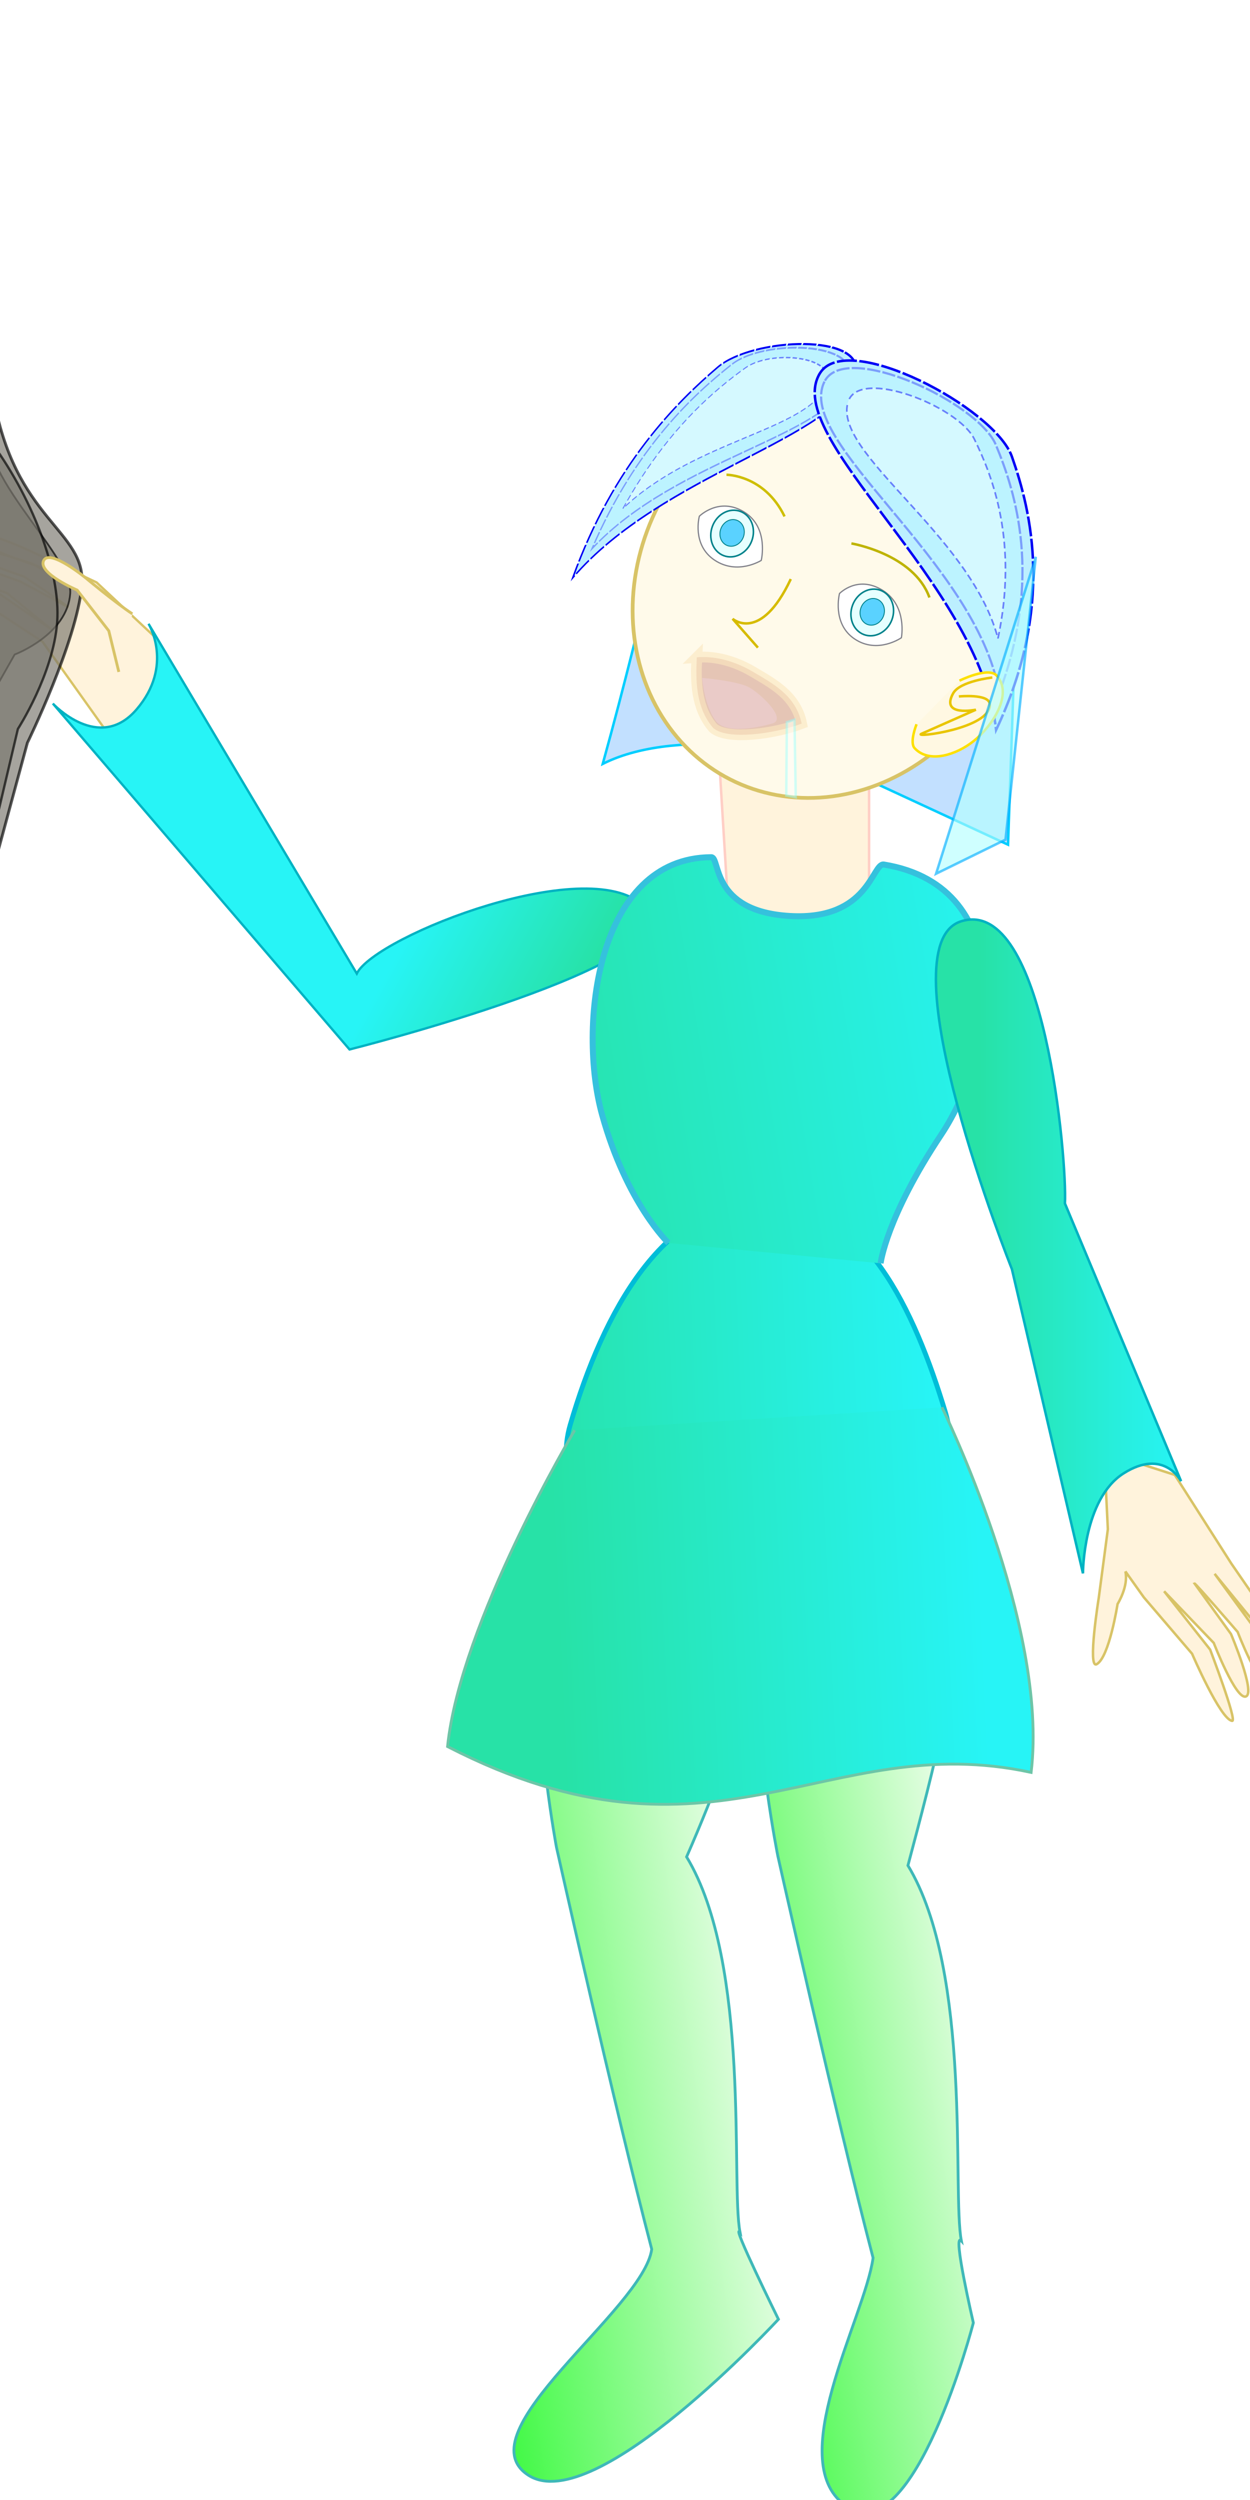 <?xml version="1.0" encoding="UTF-8" standalone="no"?>
<!-- Created with Inkscape (http://www.inkscape.org/) -->

<svg
   xmlns:dc="http://purl.org/dc/elements/1.1/"
   xmlns:cc="http://creativecommons.org/ns#"
   xmlns:rdf="http://www.w3.org/1999/02/22-rdf-syntax-ns#"
   xmlns:svg="http://www.w3.org/2000/svg"
   xmlns="http://www.w3.org/2000/svg"
   xmlns:xlink="http://www.w3.org/1999/xlink"
   xmlns:sodipodi="http://sodipodi.sourceforge.net/DTD/sodipodi-0.dtd"
   xmlns:inkscape="http://www.inkscape.org/namespaces/inkscape"
   width="400"
   height="800"
   viewBox="0 0 400 800"
   id="svg2"
   version="1.1"
   inkscape:version="0.91 r13725"
   sodipodi:docname="nyasha_hungry.svg">
  <defs
     id="defs4">
    <linearGradient
       inkscape:collect="always"
       id="linearGradient10053">
      <stop
         style="stop-color:#fafef8;stop-opacity:1"
         offset="0"
         id="stop10055" />
      <stop
         style="stop-color:#40f944;stop-opacity:1"
         offset="1"
         id="stop10057" />
    </linearGradient>
    <linearGradient
       inkscape:collect="always"
       id="linearGradient9354">
      <stop
         style="stop-color:#27e2a7;stop-opacity:1;"
         offset="0"
         id="stop9258" />
      <stop
         style="stop-color:#27f4f6;stop-opacity:1"
         offset="1"
         id="stop9260" />
    </linearGradient>
    <marker
       inkscape:stockid="Arrow2Lend"
       orient="auto"
       refY="0"
       refX="0"
       id="Arrow2Lend"
       style="overflow:visible"
       inkscape:isstock="true">
      <path
         id="path6989"
         style="fill:#efffff;fill-opacity:1;fill-rule:evenodd;stroke:#0000f5;stroke-width:0.625;stroke-linejoin:round;stroke-opacity:1"
         d="M 8.719,4.034 -2.207,0.016 8.719,-4.002 c -1.745,2.372 -1.735,5.617 -6e-7,8.035 z"
         transform="matrix(-1.1,0,0,-1.1,-1.1,0)"
         inkscape:connector-curvature="0" />
    </marker>
    <marker
       inkscape:stockid="Arrow1Lstart"
       orient="auto"
       refY="0"
       refX="0"
       id="Arrow1Lstart"
       style="overflow:visible"
       inkscape:isstock="true">
      <path
         id="path6968"
         d="M 0,0 5,-5 -12.5,0 5,5 0,0 Z"
         style="fill:#efffff;fill-opacity:1;fill-rule:evenodd;stroke:#0000f5;stroke-width:1pt;stroke-opacity:1"
         transform="matrix(0.8,0,0,0.8,10,0)"
         inkscape:connector-curvature="0" />
    </marker>
    <filter
       inkscape:collect="always"
       style="color-interpolation-filters:sRGB"
       id="filter5568"
       x="-0.041"
       width="1.083"
       y="-0.054"
       height="1.107">
      <feGaussianBlur
         inkscape:collect="always"
         stdDeviation="0.661"
         id="feGaussianBlur5570" />
    </filter>
    <filter
       inkscape:collect="always"
       style="color-interpolation-filters:sRGB"
       id="filter6616"
       x="-0.049"
       width="1.099"
       y="-0.073"
       height="1.145">
      <feGaussianBlur
         inkscape:collect="always"
         stdDeviation="0.616"
         id="feGaussianBlur6618" />
    </filter>
    <linearGradient
       inkscape:collect="always"
       xlink:href="#linearGradient9354"
       id="linearGradient9262"
       x1="73.239"
       y1="579.121"
       x2="283.217"
       y2="546.796"
       gradientUnits="userSpaceOnUse"
       gradientTransform="matrix(0.8,0,0,0.739,103.095,156.022)" />
    <filter
       inkscape:collect="always"
       style="color-interpolation-filters:sRGB"
       id="filter9695"
       x="-0.27"
       width="1.541"
       y="-0.033"
       height="1.066">
      <feGaussianBlur
         inkscape:collect="always"
         stdDeviation="0.427"
         id="feGaussianBlur9697" />
    </filter>
    <linearGradient
       inkscape:collect="always"
       xlink:href="#linearGradient9354"
       id="linearGradient9707"
       x1="69.023"
       y1="744.211"
       x2="259.239"
       y2="738.15"
       gradientUnits="userSpaceOnUse"
       gradientTransform="matrix(0.696,0,0,0.555,119.201,284.515)" />
    <linearGradient
       inkscape:collect="always"
       xlink:href="#linearGradient9354"
       id="linearGradient9963"
       x1="263.118"
       y1="647.847"
       x2="344.065"
       y2="647.847"
       gradientUnits="userSpaceOnUse" />
    <linearGradient
       inkscape:collect="always"
       xlink:href="#linearGradient9354"
       id="linearGradient9977"
       gradientUnits="userSpaceOnUse"
       x1="263.118"
       y1="647.847"
       x2="344.065"
       y2="647.847"
       gradientTransform="matrix(-0.615,-0.339,-0.387,0.7,568.329,258.519)" />
    <linearGradient
       inkscape:collect="always"
       xlink:href="#linearGradient10053"
       id="linearGradient10027"
       gradientUnits="userSpaceOnUse"
       x1="412.269"
       y1="818.596"
       x2="534.903"
       y2="818.596"
       gradientTransform="matrix(-0.877,0.123,0.126,0.902,502.779,49.433)" />
    <linearGradient
       inkscape:collect="always"
       xlink:href="#linearGradient9354"
       id="linearGradient10041"
       x1="111.715"
       y1="706.724"
       x2="260.989"
       y2="699.581"
       gradientUnits="userSpaceOnUse"
       gradientTransform="matrix(0.911,0,0,0.911,76.616,126.17)" />
    <linearGradient
       inkscape:collect="always"
       xlink:href="#linearGradient10053"
       id="linearGradient10051"
       gradientUnits="userSpaceOnUse"
       gradientTransform="matrix(-0.877,0.123,0.126,0.902,573.611,52.193)"
       x1="412.269"
       y1="818.596"
       x2="525.928"
       y2="821.855" />
  </defs>
  <sodipodi:namedview
     id="base"
     pagecolor="#ffffff"
     bordercolor="#666666"
     borderopacity="1.0"
     inkscape:pageopacity="0.0"
     inkscape:pageshadow="2"
     inkscape:zoom="1.979899"
     inkscape:cx="133.85578"
     inkscape:cy="632.50216"
     inkscape:document-units="px"
     inkscape:current-layer="layer1"
     showgrid="false"
     units="px"
     inkscape:window-width="1280"
     inkscape:window-height="978"
     inkscape:window-x="2"
     inkscape:window-y="22"
     inkscape:window-maximized="1"
     showguides="false" />
  <g
     inkscape:label="Layer 1"
     inkscape:groupmode="layer"
     id="layer1"
     transform="translate(0,-252.362)">
    <ellipse
       style="opacity:0;fill:#ff0000;fill-opacity:1;fill-rule:nonzero;stroke:#ff0000;stroke-width:4.8;stroke-miterlimit:4;stroke-dasharray:none;stroke-dashoffset:0;stroke-opacity:1"
       id="path4686"
       cx="239.341"
       cy="465.697"
       rx="40.806"
       ry="53.735" />
    <ellipse
       style="opacity:0;fill:#ff0000;fill-opacity:1;fill-rule:nonzero;stroke:#ff0000;stroke-width:4.8;stroke-miterlimit:4;stroke-dasharray:none;stroke-dashoffset:0;stroke-opacity:1"
       id="path4690"
       cx="233.28"
       cy="520.644"
       rx="50.098"
       ry="46.462" />
    <ellipse
       style="opacity:0;fill:#ff0000;fill-opacity:1;fill-rule:nonzero;stroke:#ff0000;stroke-width:4.8;stroke-miterlimit:4;stroke-dasharray:none;stroke-dashoffset:0;stroke-opacity:1"
       id="path4692"
       cx="202.979"
       cy="542.865"
       rx="77.976"
       ry="25.049" />
    <path
       style="opacity:0;fill:#ff0000;fill-opacity:1;fill-rule:nonzero;stroke:#ff0000;stroke-width:4.8;stroke-miterlimit:4;stroke-dasharray:none;stroke-dashoffset:0;stroke-opacity:1"
       id="path4696"
       d="m 294.941,409.96 c -2.54,-3.451 -6.268,-5.784 -9.877,-7.967 -7.707,-4.353 -16.296,-6.308 -24.965,-7.575 -8.458,-0.941 -17.012,-0.115 -25.256,1.924 -1.757,0.435 -3.486,0.979 -5.229,1.468 -6.3,1.846 -12.56,3.952 -18.446,6.892 -1.291,0.645 -5.061,2.781 -3.808,2.063 1.938,-1.111 3.911,-2.162 5.866,-3.243 -7.346,4.475 -12.392,11.413 -17.482,18.156 -5.243,7.403 -9.808,15.339 -13.169,23.781 -0.58,1.456 -1.065,2.948 -1.598,4.422 -2.004,6.134 -3.097,12.534 -3.056,18.995 0.008,1.291 0.114,2.579 0.171,3.868 0.614,6.604 2.6,13.09 6.055,18.777 0.66,1.087 1.428,2.104 2.143,3.156 4.37,6.705 10.434,11.415 17.015,15.773 7.501,4.506 15.551,8.043 23.914,10.591 7.121,2.044 14.492,2.279 21.841,2.226 8.193,-0.532 16.225,-2.729 23.8,-5.852 1.777,-0.733 3.506,-1.576 5.26,-2.364 1.756,-0.964 3.597,-1.787 5.268,-2.891 1.142,-0.754 -4.485,2.937 -3.672,1.837 1.178,-1.595 3.284,-2.228 4.854,-3.438 2.683,-2.067 6.486,-5.443 8.825,-7.888 1.316,-1.376 2.497,-2.874 3.746,-4.311 4.298,-5.631 7.886,-11.835 10.447,-18.45 1.535,-3.967 1.734,-5.213 2.786,-9.279 1.546,-7.448 2.21,-15.13 1.615,-22.728 -0.117,-1.5 -0.335,-2.991 -0.502,-4.486 -0.942,-5.367 -2.624,-10.644 -5.225,-15.448 -1.233,-2.278 -1.99,-3.201 -3.47,-5.262 -2.95,-3.612 -6.727,-6.342 -10.755,-8.624 -0.492,-0.233 -0.984,-0.467 -1.476,-0.7 0,0 9.729,-6.387 9.729,-6.387 l 0,0 c 0.485,0.268 0.97,0.536 1.455,0.803 4.022,2.53 7.848,5.37 10.726,9.212 1.558,2.325 2.082,2.964 3.384,5.525 2.53,4.979 4.192,10.391 5.188,15.873 0.182,1.516 0.418,3.027 0.546,4.548 0.645,7.7 -0.032,15.495 -1.545,23.053 -1.083,4.2 -1.264,5.368 -2.822,9.474 -2.557,6.735 -6.169,13.047 -10.47,18.812 -1.253,1.474 -2.438,3.01 -3.76,4.423 -9.253,9.891 -21.126,16.603 -33.034,22.804 -1.789,0.788 -3.554,1.631 -5.366,2.363 -7.771,3.14 -15.999,5.332 -24.383,5.827 -7.438,0.078 -14.879,-0.213 -22.027,-2.52 -8.353,-2.789 -16.465,-6.357 -24.037,-10.872 -6.911,-4.591 -12.756,-8.991 -17.329,-16.084 -0.725,-1.088 -1.508,-2.14 -2.176,-3.265 -3.474,-5.845 -5.587,-12.449 -6.299,-19.194 -0.075,-1.312 -0.202,-2.622 -0.226,-3.936 -0.124,-6.629 0.934,-13.177 3.145,-19.43 0.559,-1.51 1.073,-3.036 1.677,-4.529 3.417,-8.442 7.949,-16.421 13.007,-23.975 4.977,-6.792 9.824,-13.876 17.093,-18.44 3.741,-2.196 11.36,-6.971 16.584,-9.47 5.875,-2.811 12.091,-4.812 18.34,-6.599 1.762,-0.476 3.509,-1.006 5.285,-1.428 8.378,-1.99 17.054,-2.751 25.622,-1.726 1.586,0.237 3.181,0.427 4.759,0.711 7.22,1.303 14.245,3.671 20.793,6.975 3.85,2.202 7.609,4.597 10.757,7.759 0,0 -10.232,6.27 -10.232,6.27 z"
       inkscape:connector-curvature="0" />
    <path
       style="fill:#c2e0ff;fill-opacity:1;fill-rule:evenodd;stroke:#00ceff;stroke-width:0.8px;stroke-linecap:butt;stroke-linejoin:miter;stroke-opacity:1"
       d="m 205.807,446.709 c 0,0 -5.507,23.287 -12.929,50.098 25.769,-12.998 69.491,-2.02 69.491,-2.02 l 60.199,27.877 2.828,-82.016 z"
       id="path7609"
       inkscape:connector-curvature="0"
       sodipodi:nodetypes="cccccc" />
    <path
       style="fill:#fff3dc;fill-opacity:1;fill-rule:evenodd;stroke:#ffcec5;stroke-width:0.8px;stroke-linecap:butt;stroke-linejoin:miter;stroke-opacity:1"
       d="m 229.891,491.429 3.428,55.994 44.787,8.611 0,-62.851 z"
       id="path7689"
       inkscape:connector-curvature="0"
       sodipodi:nodetypes="ccccc" />
    <ellipse
       style="opacity:1;fill:#fffaea;fill-opacity:1;fill-rule:nonzero;stroke:#d8c366;stroke-width:1.195;stroke-miterlimit:4;stroke-dasharray:none;stroke-dashoffset:0;stroke-opacity:1"
       id="path4704"
       cx="402.636"
       cy="333.73"
       rx="60.59"
       ry="67.506"
       transform="matrix(0.947,0.32,-0.35,0.937,0,0)" />
    <path
       style="fill:none;fill-rule:evenodd;stroke:#d6bb00;stroke-width:0.8px;stroke-linecap:butt;stroke-linejoin:miter;stroke-opacity:1"
       d="M 253.048,437.661 C 243.352,458.266 234.423,450.377 234.423,450.377 L 242.524,459.6"
       id="path4878"
       inkscape:connector-curvature="0"
       sodipodi:nodetypes="ccc" />
    <path
       style="fill:none;fill-rule:evenodd;stroke:#cebe00;stroke-width:0.8px;stroke-linecap:butt;stroke-linejoin:miter;stroke-opacity:1"
       d="m 251.057,417.619 c -6.464,-13.333 -18.585,-13.333 -18.585,-13.333"
       id="path4880"
       inkscape:connector-curvature="0" />
    <path
       style="fill:none;fill-rule:evenodd;stroke:#beb300;stroke-width:0.8px;stroke-linecap:butt;stroke-linejoin:miter;stroke-opacity:1"
       d="m 297.418,443.565 c -5.009,-13.945 -24.966,-17.3 -24.966,-17.3"
       id="path4880-3"
       inkscape:connector-curvature="0"
       sodipodi:nodetypes="cc" />
    <g
       id="g5441"
       transform="matrix(0.8,0,0,0.8,103.186,125.283)">
      <path
         sodipodi:nodetypes="czczc"
         inkscape:connector-curvature="0"
         id="path4897"
         d="m 150.765,365.332 c 0,0 7.913,-7.875 17.93,-1.663 10.017,6.212 6.819,19.341 6.819,19.341 0,0 -9.489,6.024 -18.688,-0.126 -9.199,-6.15 -6.061,-17.551 -6.061,-17.551 z"
         style="opacity:1;fill:#ffffff;fill-opacity:1;fill-rule:evenodd;stroke:#81818a;stroke-width:0.5;stroke-linecap:butt;stroke-linejoin:miter;stroke-miterlimit:4;stroke-dasharray:none;stroke-opacity:1" />
      <ellipse
         transform="matrix(0.936,0.353,-0.353,0.936,0,0)"
         style="opacity:1;fill:#e6ffff;fill-opacity:1;fill-rule:nonzero;stroke:#00818a;stroke-width:0.636;stroke-miterlimit:4;stroke-dasharray:none;stroke-dashoffset:0;stroke-opacity:1"
         id="ellipse5425"
         cx="284.582"
         cy="290.397"
         rx="8.392"
         ry="9.458" />
      <ellipse
         ry="5.41"
         rx="4.801"
         cy="290.161"
         cx="284.493"
         id="ellipse5439"
         style="opacity:1;fill:#5ad2ff;fill-opacity:1;fill-rule:nonzero;stroke:#00818a;stroke-width:0.364;stroke-miterlimit:4;stroke-dasharray:none;stroke-dashoffset:0;stroke-opacity:1"
         transform="matrix(0.936,0.353,-0.353,0.936,0,0)" />
    </g>
    <g
       id="g5446"
       transform="matrix(0.8,0,0,0.8,148.032,150.534)">
      <path
         style="opacity:1;fill:#ffffff;fill-opacity:1;fill-rule:evenodd;stroke:#81818a;stroke-width:0.5;stroke-linecap:butt;stroke-linejoin:miter;stroke-miterlimit:4;stroke-dasharray:none;stroke-opacity:1"
         d="m 150.765,364.701 c 0,0 7.199,-7.518 17.216,-1.306 10.017,6.212 7.533,18.984 7.533,18.984 0,0 -9.489,6.655 -18.688,0.505 -9.199,-6.15 -6.061,-18.183 -6.061,-18.183 z"
         id="path5448"
         inkscape:connector-curvature="0"
         sodipodi:nodetypes="czczc" />
      <ellipse
         ry="9.458"
         rx="8.392"
         cy="290.397"
         cx="284.582"
         id="ellipse5450"
         style="opacity:1;fill:#e6ffff;fill-opacity:1;fill-rule:nonzero;stroke:#00818a;stroke-width:0.636;stroke-miterlimit:4;stroke-dasharray:none;stroke-dashoffset:0;stroke-opacity:1"
         transform="matrix(0.936,0.353,-0.353,0.936,0,0)" />
      <ellipse
         transform="matrix(0.936,0.353,-0.353,0.936,0,0)"
         style="opacity:1;fill:#5ad2ff;fill-opacity:1;fill-rule:nonzero;stroke:#00818a;stroke-width:0.364;stroke-miterlimit:4;stroke-dasharray:none;stroke-dashoffset:0;stroke-opacity:1"
         id="ellipse5452"
         cx="284.493"
         cy="290.161"
         rx="4.801"
         ry="5.41" />
    </g>
    <g
       id="g6620"
       transform="matrix(0.8,0,0,0.8,106.822,129.121)">
      <path
         sodipodi:nodetypes="caccc"
         inkscape:connector-curvature="0"
         id="path5454"
         d="m 145.209,416.976 c 7.825,-0.663 15.819,1.864 22.476,5.808 8.146,4.827 17.162,9.579 19.445,20.708 -10.53,3.999 -29.541,6.803 -35.355,1.768 -6.95,-8.009 -7.087,-18.835 -6.566,-28.284 z"
         style="opacity:0.618;fill:#bd7061;fill-opacity:1;fill-rule:evenodd;stroke:#f8daa4;stroke-width:4.3;stroke-linecap:butt;stroke-linejoin:miter;stroke-miterlimit:4;stroke-dasharray:none;stroke-opacity:1;filter:url(#filter5568)" />
      <path
         sodipodi:nodetypes="csczc"
         inkscape:connector-curvature="0"
         id="path5572"
         d="m 147.321,425.219 c 0,0 13.921,1.142 18.75,3.75 4.646,2.509 16.072,13.27 8.75,14.643 0,0 -17.252,5.077 -21.964,-1.071 -4.713,-6.149 -5.536,-17.321 -5.536,-17.321 z"
         style="opacity:0.82;fill:#eccdd0;fill-opacity:1;fill-rule:evenodd;stroke:#e4b1ec;stroke-width:1px;stroke-linecap:butt;stroke-linejoin:miter;stroke-opacity:0;filter:url(#filter6616)" />
      <path
         inkscape:connector-curvature="0"
         id="path5582"
         d="m 184.266,441.934 0.505,31.062 -3.788,-0.758 0.253,-29.294 z"
         style="opacity:0.657;fill:#ffffff;fill-opacity:1;fill-rule:evenodd;stroke:#93ffff;stroke-width:1px;stroke-linecap:butt;stroke-linejoin:miter;stroke-opacity:1;filter:url(#filter9695)"
         sodipodi:nodetypes="ccccc" />
    </g>
    <g
       id="g7599"
       transform="matrix(-0.381,-0.293,-0.446,0.599,487.027,246.137)">
      <path
         style="opacity:1;fill:#bcefff;fill-opacity:1;fill-rule:evenodd;stroke:#0000f5;stroke-width:1;stroke-linecap:butt;stroke-linejoin:miter;stroke-miterlimit:4;stroke-dasharray:8, 1;stroke-dashoffset:0;stroke-opacity:1"
         d="m 199,308.132 c -15.943,25.795 64.17,83.867 70.458,142.684 23.333,-49.208 14.17,-87.055 6.313,-109.349 -6.807,-19.316 -66.004,-50.756 -76.772,-33.335 z"
         id="path7601"
         inkscape:connector-curvature="0"
         sodipodi:nodetypes="scss" />
      <path
         sodipodi:nodetypes="scss"
         inkscape:connector-curvature="0"
         id="path7603"
         d="m 200.82,311.469 c -12.182,24.295 60.787,71.734 69.913,124.465 17.111,-45.905 6.811,-79.516 -1.385,-99.16 -7.101,-17.021 -60.3,-41.714 -68.528,-25.305 z"
         style="opacity:0.346;fill:#bcf8ff;fill-opacity:1;fill-rule:evenodd;stroke:#0000f5;stroke-width:0.886;stroke-linecap:butt;stroke-linejoin:miter;stroke-miterlimit:4;stroke-dasharray:5.318, 0.886;stroke-dashoffset:0;stroke-opacity:1" />
      <path
         style="opacity:0.484;fill:#efffff;fill-opacity:1;fill-rule:evenodd;stroke:#0000f5;stroke-width:0.672;stroke-linecap:butt;stroke-linejoin:miter;stroke-miterlimit:4;stroke-dasharray:2.688, 1.344;stroke-dashoffset:6.72;stroke-opacity:1"
         d="m 210.267,319.568 c -6.497,20.547 48.982,52.896 59.937,94.634 8.115,-38.348 -2.026,-64.592 -9.486,-79.756 -6.464,-13.139 -46.063,-28.756 -50.451,-14.878 z"
         id="path7605"
         inkscape:connector-curvature="0"
         sodipodi:nodetypes="scss" />
    </g>
    <g
       id="g7594"
       transform="matrix(0.8,0,0,0.8,103.186,125.283)">
      <path
         sodipodi:nodetypes="scss"
         inkscape:connector-curvature="0"
         id="path6842"
         d="m 199,308.132 c -15.943,25.795 64.17,83.867 70.458,142.684 23.333,-49.208 14.17,-87.055 6.313,-109.349 -6.807,-19.316 -66.004,-50.756 -76.772,-33.335 z"
         style="opacity:1;fill:#bcefff;fill-opacity:1;fill-rule:evenodd;stroke:#0000f5;stroke-width:1;stroke-linecap:butt;stroke-linejoin:miter;stroke-miterlimit:4;stroke-dasharray:8, 1;stroke-dashoffset:0;stroke-opacity:1" />
      <path
         style="opacity:0.346;fill:#bcf8ff;fill-opacity:1;fill-rule:evenodd;stroke:#0000f5;stroke-width:0.886;stroke-linecap:butt;stroke-linejoin:miter;stroke-miterlimit:4;stroke-dasharray:5.318, 0.886;stroke-dashoffset:0;stroke-opacity:1"
         d="m 200.82,311.469 c -12.182,24.295 60.787,71.734 69.913,124.465 17.111,-45.905 6.811,-79.516 -1.385,-99.16 -7.101,-17.021 -60.3,-41.714 -68.528,-25.305 z"
         id="path6960"
         inkscape:connector-curvature="0"
         sodipodi:nodetypes="scss" />
      <path
         sodipodi:nodetypes="scss"
         inkscape:connector-curvature="0"
         id="path6962"
         d="m 210.267,319.568 c -6.497,20.547 48.982,52.896 59.937,94.634 8.115,-38.348 -2.026,-64.592 -9.486,-79.756 -6.464,-13.139 -46.063,-28.756 -50.451,-14.878 z"
         style="opacity:0.484;fill:#efffff;fill-opacity:1;fill-rule:evenodd;stroke:#0000f5;stroke-width:0.672;stroke-linecap:butt;stroke-linejoin:miter;stroke-miterlimit:4;stroke-dasharray:2.688, 1.344;stroke-dashoffset:6.72;stroke-opacity:1" />
    </g>
    <g
       id="g7685"
       transform="matrix(0.8,0,0,0.8,103.186,125.283)">
      <path
         sodipodi:nodetypes="csssc"
         inkscape:connector-curvature="0"
         id="path6832"
         d="m 254.811,431.118 c 0,0 11.549,-5.747 14.9,-2.02 6.607,7.348 -1.598,20.129 -9.344,26.264 -6.731,5.331 -17.627,9.055 -23.486,2.778 -2.189,-2.346 0.758,-9.596 0.758,-9.596"
         style="fill:#fff8e2;fill-opacity:1;fill-rule:evenodd;stroke:#fde000;stroke-width:1px;stroke-linecap:butt;stroke-linejoin:miter;stroke-opacity:1" />
      <path
         sodipodi:nodetypes="cscssc"
         inkscape:connector-curvature="0"
         id="path6836"
         d="m 267.943,429.856 c 0,0 -12.921,1.396 -15.657,6.313 -5.305,9.535 9.091,6.566 9.091,6.566 l -21.718,9.596 c -4.127,1.824 28.117,-1.99 27.274,-11.869 -0.361,-4.231 -12.374,-3.03 -12.374,-3.03"
         style="fill:none;fill-rule:evenodd;stroke:#e9c500;stroke-width:1px;stroke-linecap:butt;stroke-linejoin:miter;stroke-opacity:1" />
    </g>
    <path
       style="opacity:0.634;fill:#b4ffff;fill-opacity:1;fill-rule:evenodd;stroke:#00adff;stroke-width:0.8px;stroke-linecap:butt;stroke-linejoin:miter;stroke-opacity:1"
       d="m 321.76,521.048 -22.221,10.909 31.918,-101.409 z"
       id="path7611"
       inkscape:connector-curvature="0"
       sodipodi:nodetypes="cccc" />
    <path
       sodipodi:nodetypes="ccczccczc"
       inkscape:connector-curvature="0"
       id="path10025"
       d="m 204.044,706.947 c -51.785,-0.6 -25.972,136.564 -25.972,136.564 0,0 18.527,82.868 30.481,128.606 -2.634,19.247 -60.762,58.786 -39.387,72.37 21.375,13.585 79.933,-49.961 79.933,-49.961 0,0 -15.326,-31.145 -12.29,-27.847 -3.019,-15.343 3.596,-85.96 -17.1,-120.117 37.978,-86.697 36.121,-139.016 -15.664,-139.616 z"
       style="fill:url(#linearGradient10027);fill-opacity:1;fill-rule:evenodd;stroke:#3eb8b8;stroke-width:0.898px;stroke-linecap:butt;stroke-linejoin:miter;stroke-opacity:1"
       inkscape:transform-center-x="-3.3947197"
       inkscape:transform-center-y="106.36954" />
    <path
       style="fill:url(#linearGradient9707);fill-opacity:1;fill-rule:evenodd;stroke:#00bdd8;stroke-width:1.555;stroke-linecap:butt;stroke-linejoin:miter;stroke-miterlimit:4;stroke-dasharray:none;stroke-opacity:1"
       d="m 245.754,636.356 c -33.369,-0.39 -52.786,35.966 -63.29,71.985 -8.319,28.526 24.317,63.074 61.198,65.336 37.204,2.281 67.392,-41.189 58.894,-69.283 -9.95,-32.893 -25.889,-67.675 -56.802,-68.037 z"
       id="path9699"
       inkscape:connector-curvature="0"
       sodipodi:nodetypes="asssa" />
    <path
       sodipodi:nodetypes="ccsccczcccsccczcccccc"
       inkscape:connector-curvature="0"
       id="path9973"
       d="M 13.614,457.708 -2.915,446.872 c 0,0 -17.546,-4.172 -16.933,-7.449 0.281,-1.505 19.765,3.037 19.765,3.037 L 16.572,453.871 2.263,442.16 c 0,0 -22.999,-7.911 -20.96,-10.173 2.039,-2.262 25.184,6.463 25.184,6.463 l 15.093,8.058 c 0.203,-0.221 -13.894,-9.64 -13.894,-9.64 0,0 -22.5,-7.41 -20.659,-9.88 1.102,-1.478 23.193,5.681 23.193,5.681 l 16.072,9.458 -14.133,-8.585 c 0,0 -21.205,-6.683 -18.923,-9.496 2.282,-2.814 23.078,7.819 23.078,7.819 l 14.595,6.867 19.394,18.163 0.751,21.134 -16.272,9.387 z"
       style="fill:#fff3dc;fill-opacity:1;fill-rule:evenodd;stroke:#d8c366;stroke-width:0.749px;stroke-linecap:butt;stroke-linejoin:miter;stroke-opacity:1" />
    <path
       sodipodi:nodetypes="scczccs"
       inkscape:connector-curvature="0"
       id="path9975"
       d="m 206.68,542.987 c 15.54,17.467 -94.829,45.211 -94.829,45.211 L 16.904,477.494 c 0,0 14.727,15.939 26.786,1.891 12.059,-14.048 3.835,-27.414 3.835,-27.414 l 66.647,111.935 c 5.869,-11.994 75.945,-39.534 92.507,-20.918 z"
       style="fill:url(#linearGradient9977);fill-opacity:1;fill-rule:evenodd;stroke:#00b2c2;stroke-width:0.749px;stroke-linecap:butt;stroke-linejoin:miter;stroke-opacity:1" />
    <path
       style="fill:url(#linearGradient9262);fill-opacity:1;fill-rule:evenodd;stroke:#35c1dd;stroke-width:1.922;stroke-linecap:butt;stroke-linejoin:miter;stroke-miterlimit:4;stroke-dasharray:none;stroke-opacity:1"
       d="m 281.795,656.624 c 0,0 1.763,-14.681 19.401,-41.171 17.638,-26.49 24.961,-79.342 -18.356,-86.441 -3.784,-0.62 -4.661,17.954 -30.117,16.463 -25.456,-1.491 -22.151,-18.819 -25.113,-18.809 -36.743,0.129 -42.783,54.204 -34.933,82.472 7.85,28.268 21.198,40.97 21.198,40.97"
       id="path7691"
       inkscape:connector-curvature="0"
       sodipodi:nodetypes="czszszc" />
    <g
       id="g9967"
       transform="matrix(0.8,0,0,0.8,103.186,125.283)">
      <path
         sodipodi:nodetypes="cccsccczcccsccczccccccscc"
         inkscape:connector-curvature="0"
         id="path9965"
         d="m 321.167,787.399 7.384,10.384 19.294,22.557 c 0,0 11.323,26.314 16.031,26.858 2.162,0.25 -8.804,-28.51 -8.804,-28.51 l -18.409,-23.324 19.853,20.653 c 0,0 8.915,22.959 12.878,21.414 3.964,-1.545 -5.988,-24.993 -5.988,-24.993 L 348.847,792.27 c 0.389,-0.155 17.231,19.357 17.231,19.357 0,0 8.457,22.171 12.616,20.942 2.489,-0.735 -5.809,-22.325 -5.809,-22.325 l -16.022,-21.874 15.697,19.231 c 0,0 14.876,18.037 16.202,14.342 1.326,-3.695 -12.093,-18.628 -12.093,-18.628 l -13.167,-19.114 -22.574,-35.389 -28.284,-9.091 1.515,30.81 -3.632,27.4 c 0,0 -4.612,28.656 -0.838,26.598 5.041,-2.75 8.353,-24.059 8.353,-24.059 0,0 4.486,-7.089 3.127,-13.069 z"
         style="fill:#fff3dc;fill-opacity:1;fill-rule:evenodd;stroke:#d8c366;stroke-width:1px;stroke-linecap:butt;stroke-linejoin:miter;stroke-opacity:1" />
      <path
         sodipodi:nodetypes="scczccs"
         inkscape:connector-curvature="0"
         id="path9955"
         d="m 255.515,527.358 c -31.402,9.725 20.257,139.126 20.257,139.126 l 28.431,121.713 c 0,0 0.025,-29.673 16.233,-39.981 16.208,-10.308 23.017,3.121 23.017,3.121 L 296.985,640.22 c 0.938,-16.67 -8.002,-123.227 -41.47,-112.862 z"
         style="fill:url(#linearGradient9963);fill-opacity:1;fill-rule:evenodd;stroke:#00b2c2;stroke-width:1px;stroke-linecap:butt;stroke-linejoin:miter;stroke-opacity:1" />
    </g>
    <path
       style="opacity:0.667;fill:#79766e;fill-opacity:1;fill-rule:evenodd;stroke:#000000;stroke-width:0.911px;stroke-linecap:butt;stroke-linejoin:miter;stroke-opacity:1"
       d="m -2.216,378.503 c 6.647,40.555 30.048,43.464 28.395,61.346 -1.653,17.882 -17.414,50.225 -17.414,50.225 l -11.238,41.541 -23.573,1.136 c 0,0 -7.899,-21.824 -7.198,-34.779 0.701,-12.955 13.684,-29.207 12.076,-42.645 -1.608,-13.437 -15.036,-26.357 -15.079,-37.704 -0.043,-11.348 5.973,-29.274 5.973,-29.274"
       id="path10009"
       inkscape:connector-curvature="0"
       sodipodi:nodetypes="czccczzzc" />
    <path
       style="opacity:0.667;fill:#79766e;fill-opacity:1;fill-rule:evenodd;stroke:#000000;stroke-width:0.573px;stroke-linecap:butt;stroke-linejoin:miter;stroke-opacity:1"
       d="m -2.635,383.557 c -8.881,18.066 25.999,45.453 25.114,58.697 -0.885,13.244 -17.787,19.56 -17.787,19.56 l -28.244,49.868 12.369,2.393 c 0,0 -4.229,-16.164 -3.854,-25.759 0.375,-9.595 7.327,-21.632 6.466,-31.584 -0.861,-9.952 -8.051,-19.521 -8.074,-27.925 -0.023,-8.405 3.198,-21.682 3.198,-21.682"
       id="path10013"
       inkscape:connector-curvature="0"
       sodipodi:nodetypes="czccczzzc" />
    <path
       sodipodi:nodetypes="czccczzzc"
       inkscape:connector-curvature="0"
       id="path10011"
       d="m -3.608,392.756 c 13.599,18.004 23.112,42.22 21.9,58.751 -1.212,16.531 -12.567,34.129 -12.567,34.129 l -9.487,40.205 -42.428,2.851 c 0,0 23.504,-20.176 24.018,-32.152 0.514,-11.977 10.032,-27.001 8.853,-39.423 -1.179,-12.422 -11.023,-24.366 -11.055,-34.856 -0.032,-10.491 4.379,-27.063 4.379,-27.063"
       style="opacity:0.667;fill:#79766e;fill-opacity:1;fill-rule:evenodd;stroke:#000000;stroke-width:0.75px;stroke-linecap:butt;stroke-linejoin:miter;stroke-opacity:1" />
    <path
       style="fill:#fff3dc;fill-opacity:1;fill-rule:evenodd;stroke:#d8c366;stroke-width:0.911px;stroke-linecap:butt;stroke-linejoin:miter;stroke-opacity:1"
       d="m 42.347,448.797 c -5.525,-3.647 -14.73,-11.339 -14.73,-11.339 0,0 -11.753,-9.714 -13.66,-5.692 -1.907,4.022 10.733,9.432 10.733,9.432 l 10.121,13.031 3.214,13.15"
       id="path9999"
       inkscape:connector-curvature="0"
       sodipodi:nodetypes="cczccc" />
    <path
       inkscape:transform-center-y="106.36954"
       inkscape:transform-center-x="-3.394721"
       style="fill:url(#linearGradient10051);fill-opacity:1;fill-rule:evenodd;stroke:#3eb8b8;stroke-width:0.898px;stroke-linecap:butt;stroke-linejoin:miter;stroke-opacity:1"
       d="m 273.036,709.707 c -51.785,-0.6 -24.133,136.564 -24.133,136.564 0,0 18.527,82.868 30.481,128.606 -2.634,19.247 -29.486,66.145 -8.111,79.729 21.375,13.585 40.2,-58.946 40.2,-58.946 0,0 -6.87,-29.518 -3.834,-26.22 -3.019,-15.343 3.596,-85.96 -17.1,-120.117 16.066,-60.405 36.09,-136.874 -17.504,-139.616 z"
       id="path10049"
       inkscape:connector-curvature="0"
       sodipodi:nodetypes="ccczcccc" />
    <path
       style="fill:url(#linearGradient10041);fill-opacity:1;fill-rule:evenodd;stroke:#6dc5a7;stroke-width:0.911px;stroke-linecap:butt;stroke-linejoin:miter;stroke-opacity:1"
       d="m 183.885,710.034 c 0,0 -36.612,61.507 -40.666,101.221 85.176,43.854 121.205,-5.966 186.738,8.279 5.741,-47.388 -28.517,-116.826 -28.517,-116.826"
       id="path10033"
       inkscape:connector-curvature="0"
       sodipodi:nodetypes="cccc" />
  </g>
</svg>
